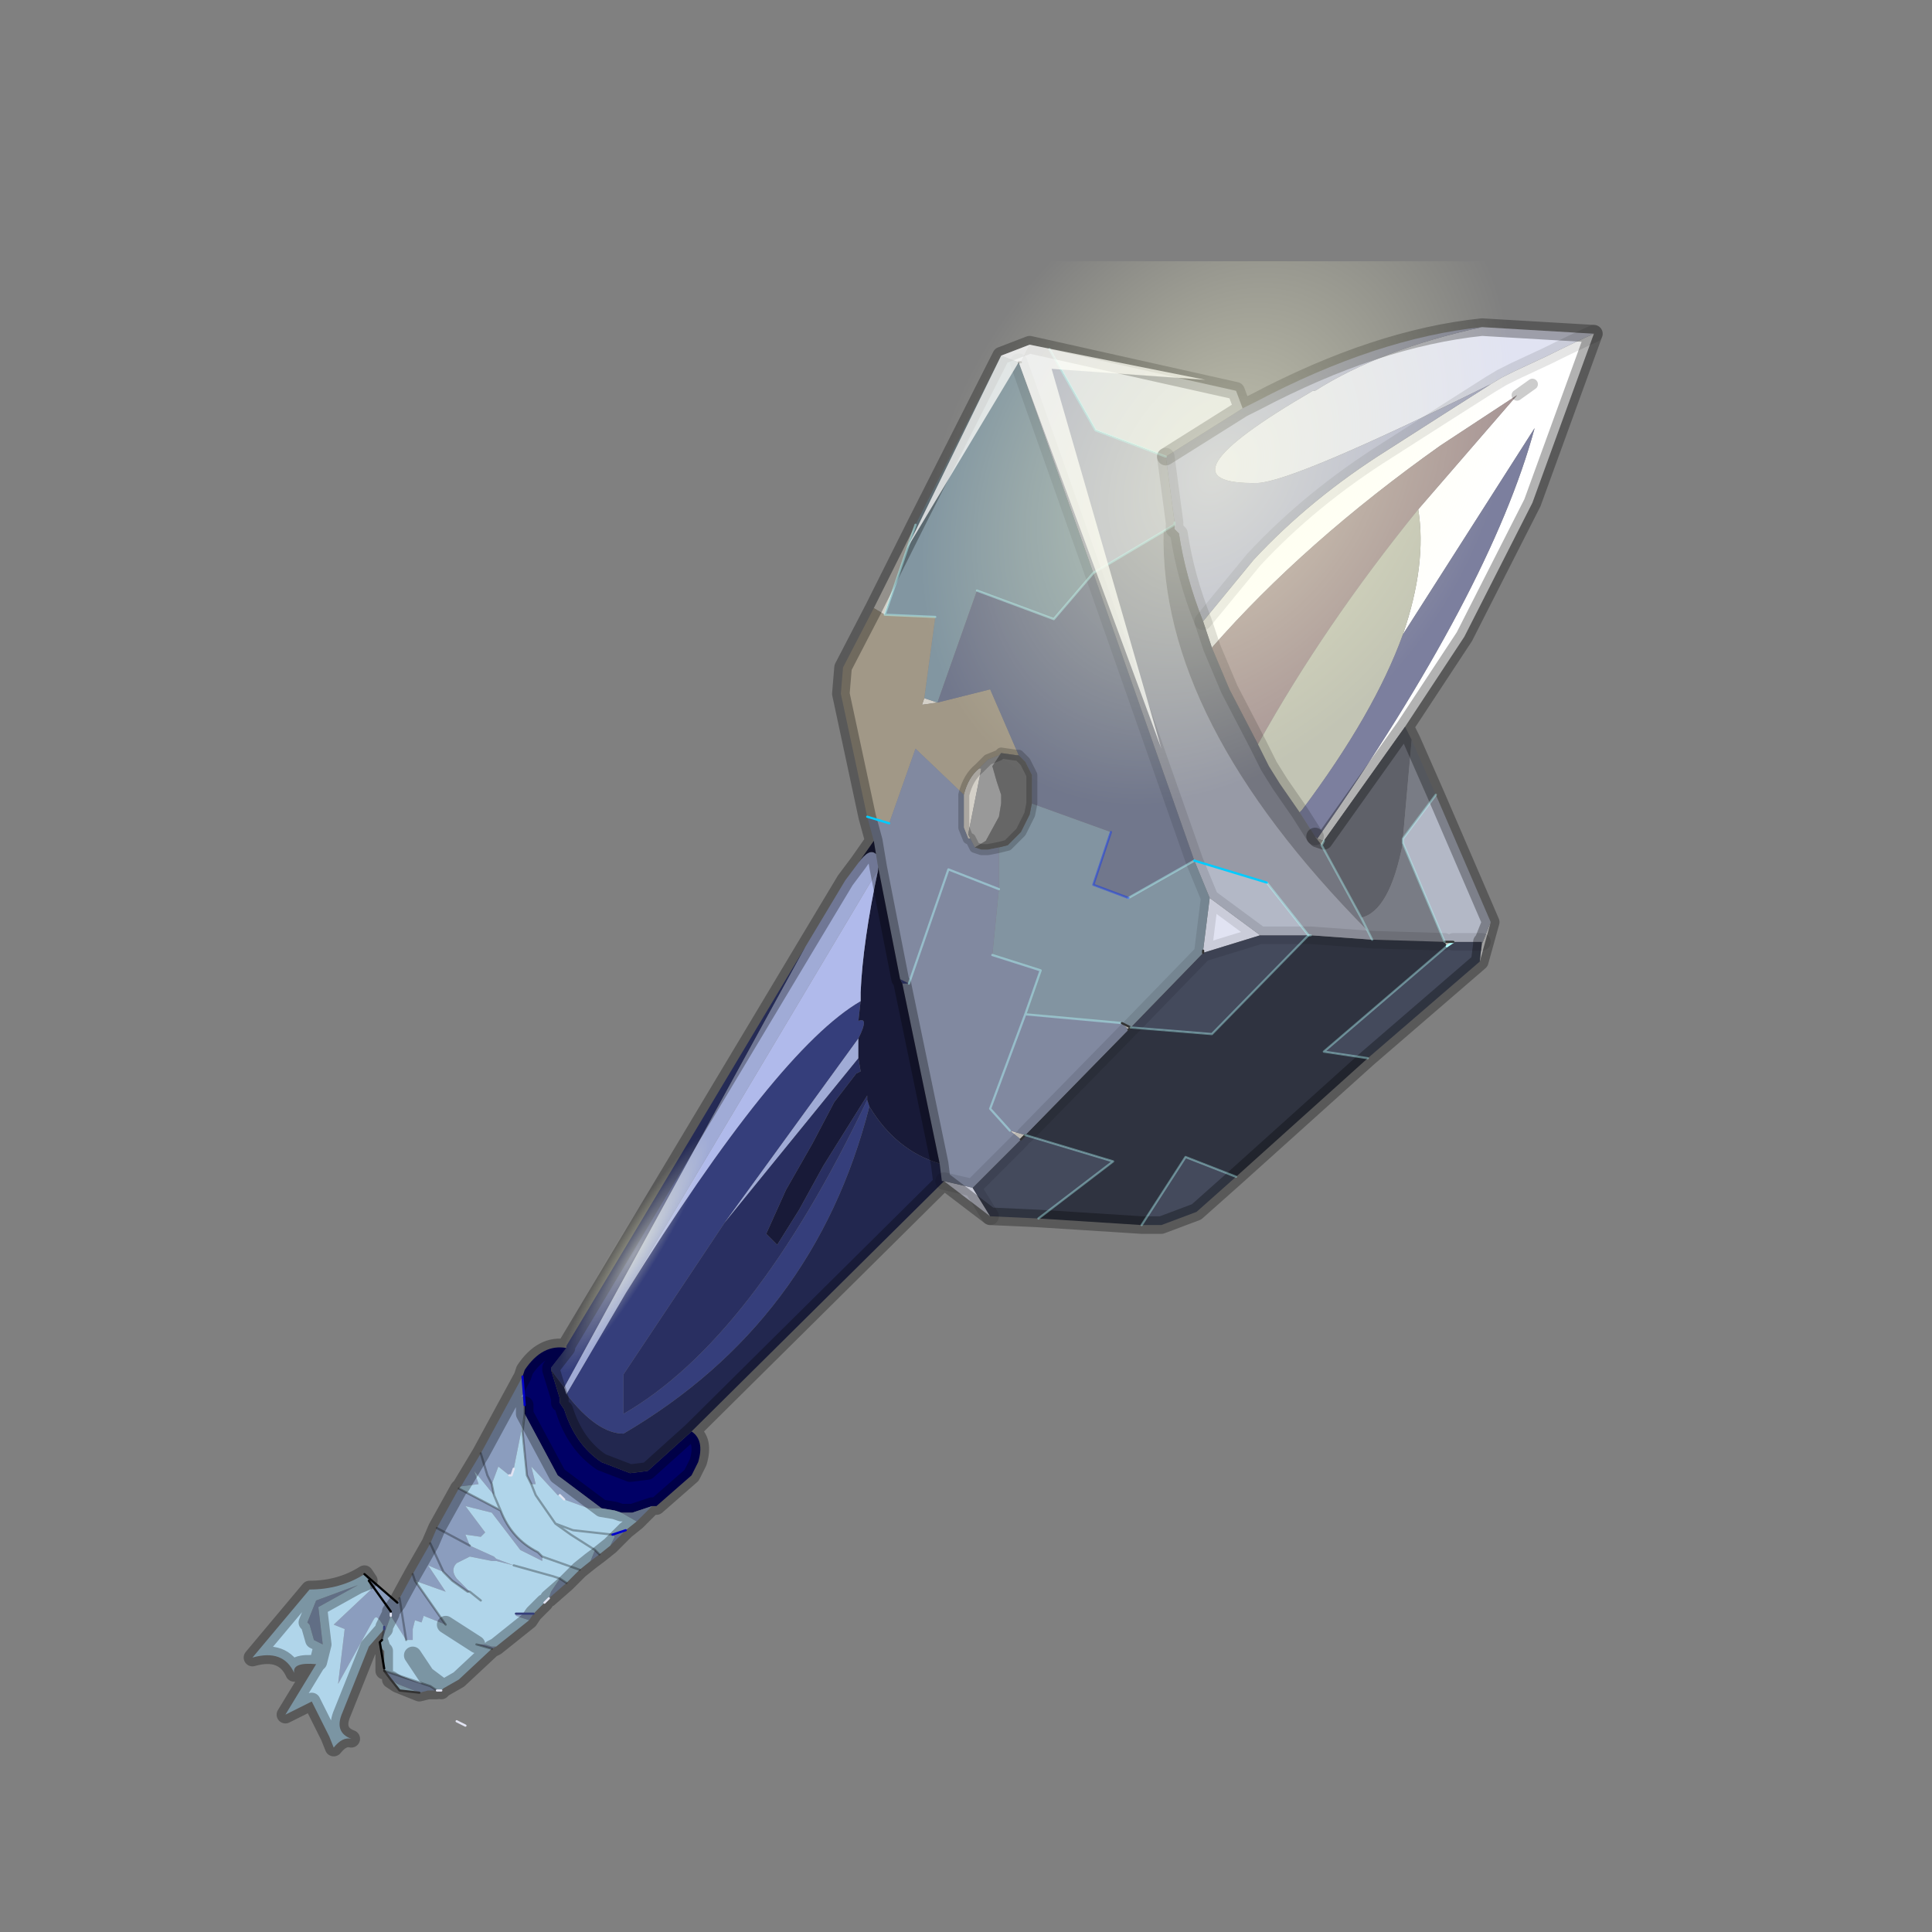 <?xml version="1.0" encoding="UTF-8" standalone="no"?>
<svg xmlns:xlink="http://www.w3.org/1999/xlink" height="440.0px" width="440.0px" xmlns="http://www.w3.org/2000/svg">
  <rect width="100%" height="100%" fill="#808080" stroke="none"/>
  <g transform="matrix(10.0, 0.0, 0.0, 10.0, 0.0, 0.0)">
    <use height="44.0" transform="matrix(1.0, 0.0, 0.0, 1.0, 0.0, 0.0)" width="44.0" xlink:href="#shape0"/>
  </g>
  <defs>
    <g id="shape0" transform="matrix(1.0, 0.0, 0.0, 1.0, 0.0, 0.0)">
      <path d="M44.0 44.0 L0.0 44.0 0.0 0.0 44.0 0.0 44.0 44.0" fill="#33cc33" fill-opacity="0.0" fill-rule="evenodd" stroke="none"/>
      <path d="M36.3 7.6 Q35.85 7.8 35.25 8.1 L34.5 8.45 34.2 8.6 33.95 8.75 Q29.5 10.95 28.65 11.0 26.2 11.05 29.9 8.9 L29.95 8.9 Q31.45 7.95 33.75 7.45 L36.3 7.6 M22.55 27.7 L21.5 26.9 22.15 27.05 22.55 27.7 M22.8 8.1 L23.45 7.85 23.25 8.25 23.2 8.25 22.8 8.1 M28.7 21.3 L27.4 21.7 27.4 21.65 27.55 20.45 28.7 21.3" fill="#e1e3f2" fill-rule="evenodd" stroke="none"/>
      <path d="M34.55 9.0 L32.8 10.15 Q29.7 12.35 27.6 14.75 L27.4 14.15 28.55 12.75 Q29.85 11.35 31.6 10.25 L32.85 9.45 33.95 8.75 34.2 8.6 34.5 8.45 35.25 8.1 Q35.85 7.8 36.3 7.6 L34.9 11.45 33.35 14.5 32.0 16.55 30.15 19.15 30.0 19.1 Q33.95 13.45 34.95 9.75 L31.95 14.45 Q32.5 12.85 32.3 11.6 L34.55 9.0 34.9 8.75 34.55 9.0 M33.95 21.0 L33.7 21.9 33.75 21.5 33.95 21.0" fill="#ffffff" fill-rule="evenodd" stroke="none"/>
      <path d="M33.95 8.75 L32.85 9.45 31.6 10.25 Q29.85 11.35 28.55 12.75 L27.4 14.15 Q27.0 13.15 26.85 12.15 L26.75 12.05 26.75 11.95 26.75 11.9 26.55 10.4 28.3 9.3 28.6 9.15 Q31.35 7.7 33.75 7.45 31.45 7.95 29.95 8.9 L29.9 8.9 Q26.2 11.05 28.65 11.0 29.5 10.95 33.95 8.75" fill="#b1b4cf" fill-rule="evenodd" stroke="none"/>
      <path d="M27.6 14.75 Q29.7 12.35 32.8 10.15 L34.55 9.0 32.3 11.6 Q30.15 14.25 28.65 16.95 L28.0 15.7 27.6 14.75" fill="#a89696" fill-rule="evenodd" stroke="none"/>
      <path d="M23.9 7.95 L28.15 8.9 28.3 9.3 26.55 10.4 24.95 9.8 23.9 7.95" fill="#dde0e6" fill-rule="evenodd" stroke="none"/>
      <path d="M23.45 7.85 L23.9 7.95 24.95 9.8 26.55 10.4 26.75 11.9 26.75 11.95 26.5 12.1 24.9 13.05 23.2 8.25 23.25 8.25 23.45 7.85" fill="#b5b8c7" fill-rule="evenodd" stroke="none"/>
      <path d="M27.4 14.15 L27.6 14.75 28.0 15.7 28.65 16.95 28.8 17.25 28.9 17.45 29.15 17.85 29.6 18.5 29.95 19.05 30.1 19.25 31.0 20.9 31.15 21.2 Q26.4 16.4 26.5 12.1 L26.75 11.95 26.75 12.05 26.85 12.15 Q27.0 13.15 27.4 14.15" fill="#747680" fill-rule="evenodd" stroke="none"/>
      <path d="M28.65 16.95 Q30.15 14.25 32.3 11.6 32.5 12.85 31.95 14.45 31.3 16.25 29.65 18.45 L29.6 18.5 29.15 17.85 28.9 17.45 28.8 17.25 28.65 16.95" fill="#c2c4b4" fill-rule="evenodd" stroke="none"/>
      <path d="M29.95 19.05 L29.6 18.5 29.65 18.45 Q31.3 16.25 31.95 14.45 L34.95 9.75 Q33.95 13.45 30.0 19.1 L29.95 19.05" fill="#7c7f9e" fill-rule="evenodd" stroke="none"/>
      <path d="M32.0 16.55 L32.15 16.85 31.95 19.1 31.95 19.15 31.95 19.2 Q31.65 20.75 31.0 20.9 L30.1 19.25 30.15 19.15 32.0 16.55" fill="#5f6169" fill-rule="evenodd" stroke="none"/>
      <path d="M32.15 16.85 L32.7 18.1 31.95 19.1 32.15 16.85 M31.15 21.2 L31.0 20.9 Q31.65 20.75 31.95 19.2 L32.9 21.45 31.25 21.4 31.15 21.2" fill="#797c85" fill-rule="evenodd" stroke="none"/>
      <path d="M19.9 13.85 L20.85 11.95 20.15 14.0 19.9 13.85 M30.1 19.25 L29.95 19.05 30.0 19.1 30.15 19.15 30.1 19.25 M32.9 21.45 L33.1 21.45 32.95 21.55 32.9 21.45 M33.75 21.45 L33.75 21.5 33.7 21.9 33.75 21.45 M25.75 23.4 L25.7 23.45 25.55 23.3 25.75 23.4 M23.0 25.75 L23.35 25.85 23.25 25.95 23.0 25.75 M21.35 16.0 L21.0 16.05 21.05 15.9 21.35 16.0 M22.3 17.5 L22.35 17.5 22.05 19.0 22.1 19.1 22.05 19.1 21.95 18.85 21.95 18.3 21.95 18.1 Q22.05 17.7 22.3 17.5" fill="#d4d0c8" fill-rule="evenodd" stroke="none"/>
      <path d="M31.15 24.1 L28.15 26.8 27.0 26.35 26.0 27.9 23.65 27.75 25.35 26.45 23.35 25.85 25.7 23.45 25.75 23.4 27.6 23.55 29.8 21.3 29.85 21.3 31.25 21.4 32.9 21.45 32.95 21.55 30.15 23.95 31.15 24.1" fill="#2f3340" fill-rule="evenodd" stroke="none"/>
      <path d="M33.7 21.9 L31.15 24.1 30.15 23.95 32.95 21.55 33.1 21.45 33.75 21.45 33.7 21.9 M28.15 26.8 L27.25 27.6 26.45 27.9 26.0 27.9 27.0 26.35 28.15 26.8 M23.65 27.75 L22.55 27.7 22.15 27.05 23.25 25.95 23.35 25.85 25.35 26.45 23.65 27.75 M29.8 21.3 L27.6 23.55 25.75 23.4 27.4 21.7 28.7 21.3 29.8 21.3" fill="#444a5c" fill-rule="evenodd" stroke="none"/>
      <path d="M32.7 18.1 L33.95 21.0 33.75 21.5 33.75 21.45 33.1 21.45 32.9 21.45 31.95 19.2 31.95 19.15 31.95 19.1 32.7 18.1 M27.2 19.6 L28.85 20.1 29.8 21.3 28.7 21.3 27.55 20.45 27.2 19.6" fill="#b3b8c6" fill-rule="evenodd" stroke="none"/>
      <path d="M26.5 12.1 Q26.4 16.4 31.15 21.2 L31.25 21.4 29.85 21.3 29.8 21.3 28.85 20.1 27.2 19.6 24.9 13.05 26.5 12.1" fill="#979aa6" fill-rule="evenodd" stroke="none"/>
      <path d="M27.4 21.7 L25.75 23.4 25.55 23.3 23.35 23.1 23.7 22.1 22.6 21.75 22.75 20.25 22.75 19.3 22.95 19.25 23.25 18.95 23.45 18.55 23.5 18.3 25.3 18.95 24.9 20.15 25.7 20.45 27.2 19.6 27.55 20.45 27.4 21.65 27.4 21.7" fill="#8294a1" fill-rule="evenodd" stroke="none"/>
      <path d="M20.85 11.95 L22.8 8.1 23.2 8.25 24.9 13.05 24.0 14.1 22.25 13.45 21.35 16.0 21.05 15.9 21.3 14.05 20.15 14.0 20.85 11.95" fill="#8296a1" fill-rule="evenodd" stroke="none"/>
      <path d="M19.75 18.6 L19.15 15.8 19.2 15.2 19.9 13.85 20.15 14.0 21.3 14.05 21.05 15.9 21.0 16.05 21.35 16.0 22.55 15.7 23.2 17.2 23.15 17.2 22.8 17.15 22.75 17.2 22.5 17.3 22.3 17.5 Q22.05 17.7 21.95 18.1 L20.85 17.05 20.25 18.75 19.75 18.6" fill="#a19887" fill-rule="evenodd" stroke="none"/>
      <path d="M22.25 13.45 L24.0 14.1 24.9 13.05 27.2 19.6 25.7 20.45 24.9 20.15 25.3 18.95 23.5 18.3 23.5 18.0 23.5 17.65 23.35 17.35 23.2 17.2 22.55 15.7 21.35 16.0 22.25 13.45" fill="#71778c" fill-rule="evenodd" stroke="none"/>
      <path d="M22.8 17.15 L22.7 17.3 22.6 17.45 22.7 17.8 22.8 18.1 22.8 18.3 22.75 18.6 22.45 19.15 22.2 19.3 22.1 19.1 22.05 19.0 22.35 17.5 22.3 17.5 22.5 17.3 22.75 17.2 22.8 17.15" fill="#999999" fill-rule="evenodd" stroke="none"/>
      <path d="M23.2 17.2 L23.35 17.35 23.5 17.65 23.5 18.0 23.5 18.3 23.45 18.55 23.25 18.95 22.95 19.25 22.75 19.3 22.5 19.35 22.35 19.35 22.2 19.3 22.45 19.15 22.75 18.6 22.8 18.3 22.8 18.1 22.7 17.8 22.6 17.45 22.7 17.3 22.8 17.15 23.15 17.2 23.2 17.2" fill="#666666" fill-rule="evenodd" stroke="none"/>
      <path d="M19.9 19.15 L19.75 18.6 20.25 18.75 20.85 17.05 21.95 18.1 21.95 18.3 21.95 18.85 22.05 19.1 22.1 19.1 22.2 19.3 22.35 19.35 22.5 19.35 22.75 19.3 22.75 20.25 21.6 19.8 20.7 22.4 21.6 19.8 22.75 20.25 22.6 21.75 23.7 22.1 23.35 23.1 25.55 23.3 25.7 23.45 23.35 25.85 23.0 25.75 22.55 25.25 23.35 23.1 22.55 25.25 23.0 25.75 23.25 25.95 22.15 27.05 21.5 26.9 21.45 26.9 21.4 26.5 20.55 22.4 20.7 22.4 20.5 22.3 20.0 19.75 19.95 19.45 19.9 19.15" fill="#8189a0" fill-rule="evenodd" stroke="none"/>
      <path d="M12.9 30.7 L12.9 30.65 18.35 21.55 12.85 31.6 12.55 31.2 12.55 31.15 12.9 30.7 M19.8 25.2 Q18.55 30.1 14.2 32.65 13.6 32.65 12.9 31.75 L14.25 29.45 Q17.7 23.9 19.6 22.8 L19.55 23.25 Q19.8 23.15 19.55 23.65 L16.5 27.85 14.2 31.3 14.2 32.2 Q17.15 30.5 19.75 25.05 L19.8 25.2 M20.7 22.4 L20.55 22.4 20.5 22.3 20.7 22.4" fill="#353e7b" fill-rule="evenodd" stroke="none"/>
      <path d="M15.75 32.6 Q16.05 32.8 15.9 33.3 L15.75 33.6 14.95 34.3 14.85 34.3 14.4 34.45 14.15 34.45 14.0 34.4 13.7 34.35 12.7 33.6 11.95 32.2 11.95 32.0 11.9 31.35 11.95 31.2 Q12.35 30.6 12.9 30.7 L12.55 31.15 12.55 31.2 12.75 31.85 12.75 31.95 12.85 32.1 Q13.1 32.9 13.7 33.3 L14.35 33.55 14.75 33.5 15.75 32.6" fill="#000066" fill-rule="evenodd" stroke="none"/>
      <path d="M14.85 34.3 L14.5 34.65 14.15 34.45 14.4 34.45 14.85 34.3 M14.25 34.85 L13.9 35.2 14.0 35.0 13.95 34.95 14.25 34.85 M13.65 35.4 L13.45 35.55 13.55 35.3 13.65 35.4 M12.9 36.05 L12.5 36.4 12.55 36.25 12.75 35.95 12.9 36.05 M12.15 36.75 L12.05 36.9 11.75 36.8 11.75 36.75 12.15 36.75 M11.3 37.5 L11.2 37.55 10.85 37.45 11.05 37.45 11.2 37.5 11.3 37.5 M9.95 38.5 L9.75 38.5 9.55 38.55 9.05 38.35 8.9 38.25 8.75 38.05 9.8 38.4 9.95 38.5 M8.7 37.35 L8.75 37.1 8.75 37.05 8.65 36.9 8.6 36.85 Q8.55 36.8 8.5 36.9 L7.7 38.35 7.85 37.1 7.6 37.0 8.45 36.2 8.4 36.0 8.9 36.7 8.4 36.0 8.3 35.85 9.05 36.5 9.1 36.4 9.4 35.85 9.8 35.15 9.95 34.8 10.45 33.9 11.4 34.4 Q11.65 35.05 12.25 35.35 L12.35 35.45 12.35 35.55 11.85 35.3 11.2 34.45 10.6 34.3 11.05 34.9 10.95 35.0 10.6 34.95 10.7 35.2 11.25 35.45 11.3 35.5 11.7 35.65 11.3 35.55 11.2 35.55 10.7 35.45 10.4 35.6 Q10.25 35.75 10.4 35.95 L10.7 36.25 10.65 36.25 10.3 36.0 10.1 35.8 9.75 35.65 10.15 36.25 9.45 36.0 9.4 35.85 9.45 36.0 10.15 37.0 9.65 36.8 9.6 36.95 9.45 36.9 9.4 37.1 9.4 37.35 9.25 37.35 8.9 36.8 8.9 36.75 8.9 36.8 8.7 37.35 M10.5 33.85 L10.95 33.1 11.9 31.35 11.95 32.0 11.95 32.2 12.7 33.6 13.7 34.35 13.4 34.35 12.85 34.15 12.75 34.05 12.7 34.05 12.1 33.4 12.2 33.8 12.1 33.8 12.0 33.6 11.9 32.6 11.95 32.2 11.7 33.45 11.65 33.6 11.6 33.6 11.35 33.4 11.2 33.8 11.25 34.05 10.8 33.5 10.9 33.8 10.5 33.85 M10.95 33.1 L11.1 33.6 11.2 33.8 11.1 33.6 10.95 33.1 M9.8 35.15 L10.1 35.8 9.8 35.15 M8.15 36.1 L7.25 36.6 7.35 37.45 7.15 37.35 7.05 37.0 7.0 36.95 7.2 36.45 8.15 36.1 M8.9 36.7 L8.9 36.75 8.75 37.05 8.9 36.75 8.9 36.7 9.05 36.5 8.9 36.7 M9.1 36.4 L9.25 37.35 9.1 36.4 M9.95 34.8 L10.7 35.2 9.95 34.8" fill="#8b9dbe" fill-rule="evenodd" stroke="none"/>
      <path d="M14.5 34.65 L14.25 34.85 13.95 34.95 14.0 35.0 13.9 35.2 13.65 35.4 13.55 35.3 13.0 34.95 12.65 34.7 13.05 34.85 13.95 34.95 13.05 34.85 12.65 34.7 13.0 34.95 13.55 35.3 13.45 35.55 13.2 35.75 12.9 36.05 12.75 35.95 12.6 35.9 11.7 35.65 12.6 35.9 12.75 35.95 12.55 36.25 12.5 36.4 12.4 36.5 12.15 36.75 11.75 36.75 11.75 36.8 12.05 36.9 11.3 37.5 11.2 37.5 11.05 37.45 10.85 37.45 11.2 37.55 10.45 38.25 10.1 38.45 10.05 38.5 9.95 38.5 9.8 38.4 8.75 38.05 8.75 38.0 8.75 37.6 8.7 37.55 8.65 37.4 8.7 37.35 8.9 36.8 9.25 37.35 9.4 37.35 9.4 37.1 9.45 36.9 9.6 36.95 9.65 36.8 10.15 37.0 10.85 37.45 10.15 37.0 9.45 36.0 10.15 36.25 9.75 35.65 10.1 35.8 10.3 36.0 10.65 36.25 10.7 36.25 10.4 35.95 Q10.25 35.75 10.4 35.6 L10.7 35.45 11.2 35.55 11.3 35.55 11.7 35.65 11.3 35.5 11.25 35.45 10.7 35.2 10.6 34.95 10.95 35.0 11.05 34.9 10.6 34.3 11.2 34.45 11.85 35.3 12.35 35.55 12.35 35.45 12.25 35.35 Q11.65 35.05 11.4 34.4 L11.25 34.05 11.4 34.4 10.45 33.9 10.5 33.85 10.9 33.8 10.8 33.5 11.25 34.05 11.2 33.8 11.35 33.4 11.6 33.6 11.65 33.6 11.7 33.45 11.95 32.2 11.95 32.0 11.95 32.2 11.9 32.6 12.0 33.6 12.1 33.8 12.2 33.8 12.1 33.4 12.7 34.05 12.75 34.05 12.85 34.15 13.4 34.35 13.7 34.35 14.0 34.4 14.15 34.45 14.5 34.65 M9.55 38.55 L9.1 38.5 8.9 38.25 9.05 38.35 9.55 38.55 M8.75 37.1 L8.4 37.5 8.1 38.25 7.8 39.0 Q7.6 39.45 8.0 39.6 7.8 39.55 7.6 39.8 L7.5 39.55 7.1 38.75 6.5 39.05 7.2 37.9 Q6.65 37.85 6.7 38.1 6.45 37.55 5.75 37.75 L7.05 36.2 Q7.75 36.2 8.3 35.85 L8.4 36.0 8.45 36.2 7.6 37.0 7.85 37.1 7.7 38.35 8.5 36.9 Q8.55 36.8 8.6 36.85 L8.65 36.9 8.75 37.05 8.75 37.1 M13.2 35.75 L12.35 35.45 13.2 35.75 M12.65 34.7 L12.2 34.05 12.1 33.8 12.2 34.05 12.65 34.7 M8.15 36.1 L8.4 36.0 8.15 36.1 7.2 36.45 7.0 36.95 7.05 37.0 7.15 37.35 7.35 37.45 7.25 36.6 8.15 36.1 M7.2 37.9 L7.25 37.85 7.35 37.45 7.25 37.85 7.2 37.9 M10.95 36.45 L10.7 36.25 10.65 36.25 10.7 36.25 10.95 36.45 M10.1 38.45 L9.7 38.15 9.4 37.7 9.7 38.15 10.1 38.45" fill="#b0d5ea" fill-rule="evenodd" stroke="none"/>
      <path d="M21.5 26.9 L15.75 32.6 14.75 33.5 14.35 33.55 13.7 33.3 Q13.1 32.9 12.85 32.1 L12.75 31.95 12.75 31.85 12.55 31.2 12.85 31.6 12.9 31.75 Q13.6 32.65 14.2 32.65 18.55 30.1 19.8 25.2 20.4 26.2 21.4 26.5 L21.45 26.9 21.5 26.9" fill="#22274f" fill-rule="evenodd" stroke="none"/>
      <path d="M18.35 21.55 L19.25 20.05 19.55 19.65 Q19.8 19.3 19.95 19.45 L20.0 19.75 20.0 19.8 14.25 29.45 12.9 31.75 12.85 31.6 18.35 21.55 M16.5 27.85 L19.55 23.65 19.55 24.1 16.5 27.85" fill="#a0abd6" fill-rule="evenodd" stroke="none"/>
      <path d="M19.75 25.05 Q17.15 30.5 14.2 32.2 L14.2 31.3 16.5 27.85 19.55 24.1 19.6 24.4 19.5 24.45 19.0 25.1 18.5 26.05 17.9 27.1 17.45 28.1 17.7 28.35 18.2 27.55 18.75 26.55 19.75 24.95 19.75 25.05" fill="#292f61" fill-rule="evenodd" stroke="none"/>
      <path d="M25.75 23.4 L25.7 23.45 25.75 23.4" fill="#b0b5c4" fill-rule="evenodd" stroke="none"/>
      <path d="M19.55 19.65 L19.9 19.15 19.95 19.45 Q19.8 19.3 19.55 19.65 M19.8 25.2 L19.75 25.05 19.75 24.95 18.75 26.55 18.2 27.55 17.7 28.35 17.45 28.1 17.9 27.1 18.5 26.05 19.0 25.1 19.5 24.45 19.6 24.4 19.55 24.1 19.55 23.65 Q19.8 23.15 19.55 23.25 L19.6 22.8 19.6 22.6 Q19.65 21.45 20.0 19.8 L20.0 19.75 20.5 22.3 20.55 22.4 21.4 26.5 Q20.4 26.2 19.8 25.2" fill="#181a38" fill-rule="evenodd" stroke="none"/>
      <path d="M19.6 22.8 Q17.7 23.9 14.25 29.45 L20.0 19.8 Q19.65 21.45 19.6 22.6 L19.6 22.8" fill="#b0baeb" fill-rule="evenodd" stroke="none"/>
      <path d="M36.3 7.6 Q35.85 7.8 35.25 8.1 L34.5 8.45 34.2 8.6 33.95 8.75 32.85 9.45 31.6 10.25 Q29.85 11.35 28.55 12.75 L27.4 14.15 M33.1 21.45 L33.75 21.45 M32.9 21.45 L31.25 21.4 29.85 21.3 M25.7 23.45 L23.35 25.85 M29.8 21.3 L28.7 21.3 27.4 21.7 25.75 23.4 M23.25 25.95 L22.15 27.05 22.55 27.7 M27.55 20.45 L28.7 21.3 M27.55 20.45 L27.4 21.65 M27.2 19.6 L27.55 20.45 M27.2 19.6 L24.9 13.05 23.2 8.25 M21.5 26.9 L22.15 27.05" fill="none" stroke="#000000" stroke-linecap="round" stroke-linejoin="round" stroke-opacity="0.102" stroke-width="0.4"/>
      <path d="M33.75 7.45 L36.3 7.6 34.9 11.45 33.35 14.5 32.0 16.55 32.15 16.85 32.7 18.1 33.95 21.0 33.7 21.9 31.15 24.1 28.15 26.8 27.25 27.6 26.45 27.9 26.0 27.9 23.65 27.75 22.55 27.7 21.5 26.9 15.75 32.6 Q16.05 32.8 15.9 33.3 L15.75 33.6 14.95 34.3 14.85 34.3 14.5 34.65 14.25 34.85 13.9 35.2 13.65 35.4 13.45 35.55 13.2 35.75 12.9 36.05 12.5 36.4 M12.4 36.5 L12.15 36.75 12.05 36.9 11.3 37.5 11.2 37.55 10.45 38.25 10.1 38.45 10.05 38.5 M9.95 38.5 L9.75 38.5 9.55 38.55 M8.75 38.05 L8.75 38.0 M8.75 37.1 L8.4 37.5 8.1 38.25 7.8 39.0 Q7.6 39.45 8.0 39.6 7.8 39.55 7.6 39.8 L7.5 39.55 7.1 38.75 6.5 39.05 7.2 37.9 Q6.65 37.85 6.7 38.1 6.45 37.55 5.75 37.75 L7.05 36.2 Q7.75 36.2 8.3 35.85 M9.05 36.5 L9.1 36.4 9.4 35.85 9.8 35.15 9.95 34.8 10.45 33.9 10.5 33.85 10.95 33.1 11.9 31.35 11.95 31.2 Q12.35 30.6 12.9 30.7 L12.9 30.65 18.35 21.55 19.25 20.05 19.55 19.65 19.9 19.15 19.75 18.6 19.15 15.8 19.2 15.2 19.9 13.85 20.85 11.95 22.8 8.1 23.45 7.85 23.9 7.95 28.15 8.9 28.3 9.3 28.6 9.15 Q31.35 7.7 33.75 7.45 M28.3 9.3 L26.55 10.4 M30.0 19.1 L30.15 19.15 32.0 16.55 M33.75 21.45 L33.75 21.5 33.95 21.0 M33.75 21.5 L33.7 21.9 M30.0 19.1 L29.95 19.05 M12.9 30.7 L12.55 31.15 12.55 31.2 12.75 31.85 12.75 31.95 M11.95 32.2 L11.95 32.0 M11.95 32.2 L12.7 33.6 13.7 34.35 14.0 34.4 14.15 34.45 14.4 34.45 14.85 34.3 M12.85 32.1 Q13.1 32.9 13.7 33.3 L14.35 33.55 14.75 33.5 15.75 32.6 M20.55 22.4 L21.4 26.5 21.45 26.9 21.5 26.9 M20.5 22.3 L20.0 19.75 19.95 19.45 M19.9 19.15 L19.95 19.45 M8.4 36.0 L8.15 36.1 7.25 36.6 7.35 37.45 7.25 37.85 7.2 37.9 M8.75 37.05 L8.9 36.75 8.9 36.7 9.05 36.5 M8.4 36.0 L8.3 35.85 M10.15 37.0 L10.85 37.45 M8.65 37.4 L8.7 37.55 8.75 37.6 8.75 38.0 M8.9 38.25 L9.05 38.35 9.55 38.55 M9.4 37.7 L9.7 38.15 10.1 38.45 M8.15 36.1 L7.2 36.45 7.0 36.95 7.05 37.0 7.15 37.35 7.35 37.45" fill="none" stroke="#000000" stroke-linecap="round" stroke-linejoin="round" stroke-opacity="0.302" stroke-width="0.4"/>
      <path d="M34.55 9.0 L34.9 8.75 M23.2 17.2 L23.35 17.35 23.5 17.65 23.5 18.0 23.5 18.3 M22.8 17.15 L22.75 17.2 22.5 17.3 22.3 17.5 Q22.05 17.7 21.95 18.1 M22.1 19.1 L22.2 19.3 22.35 19.35 22.5 19.35 22.75 19.3 22.95 19.25 23.25 18.95 23.45 18.55 23.5 18.3 M22.8 17.15 L23.15 17.2 23.2 17.2 M22.1 19.1 L22.05 19.1 21.95 18.85 21.95 18.3 21.95 18.1" fill="none" stroke="#000000" stroke-linecap="round" stroke-linejoin="round" stroke-opacity="0.2" stroke-width="0.25"/>
      <path d="M26.75 11.9 L26.75 11.95 26.5 12.1 M28.85 20.1 L29.8 21.3 M25.55 23.3 L23.35 23.1 22.55 25.25 23.0 25.75 M26.55 10.4 L24.95 9.8 23.9 7.95 M24.9 13.05 L24.0 14.1 22.25 13.45 M25.7 20.45 L27.2 19.6 M24.9 13.05 L26.5 12.1 M21.3 14.05 L20.15 14.0 20.85 11.95 M22.75 20.25 L21.6 19.8 20.7 22.4 M23.35 23.1 L23.7 22.1 22.6 21.75" fill="none" stroke="#b2ffff" stroke-linecap="round" stroke-linejoin="round" stroke-opacity="0.443" stroke-width="0.05"/>
      <path d="M27.4 14.15 L27.6 14.75 28.0 15.7 28.65 16.95 M26.55 10.4 L26.75 11.9 M26.75 11.95 L26.75 12.05 26.85 12.15 Q27.0 13.15 27.4 14.15 M29.95 19.05 L29.6 18.5 29.15 17.85 28.9 17.45 28.8 17.25 28.65 16.95" fill="none" stroke="#000000" stroke-linecap="round" stroke-linejoin="round" stroke-opacity="0.161" stroke-width="0.4"/>
      <path d="M33.1 21.45 L32.95 21.55" fill="none" stroke="#b3ffff" stroke-linecap="round" stroke-linejoin="round" stroke-width="0.05"/>
      <path d="M9.55 38.55 L9.1 38.5 8.9 38.25 8.75 38.05 M32.9 21.45 L33.1 21.45 M25.75 23.4 L25.7 23.45 M23.35 25.85 L23.25 25.95 M27.4 21.65 L27.4 21.7 M23.2 8.25 L23.25 8.25 M25.75 23.4 L25.55 23.3" fill="none" stroke="#333333" stroke-linecap="round" stroke-linejoin="round" stroke-width="0.05"/>
      <path d="M31.15 21.2 L31.0 20.9 30.1 19.25 M29.85 21.3 L29.8 21.3 27.6 23.55 25.75 23.4 M23.35 25.85 L25.35 26.45 23.65 27.75 M32.95 21.55 L30.15 23.95 31.15 24.1 M31.95 19.2 L31.95 19.15 31.95 19.1 32.7 18.1 M30.15 19.15 L30.1 19.25 M31.25 21.4 L31.15 21.2 M28.15 26.8 L27.0 26.35 26.0 27.9 M32.9 21.45 L31.95 19.2" fill="none" stroke="#b2ffff" stroke-linecap="round" stroke-linejoin="round" stroke-opacity="0.38" stroke-width="0.05"/>
      <path d="M27.2 19.6 L28.85 20.1 M20.25 18.75 L19.75 18.6" fill="none" stroke="#00ccff" stroke-linecap="round" stroke-linejoin="round" stroke-width="0.05"/>
      <path d="M8.7 37.35 L8.75 37.1 M11.95 32.0 L11.95 32.2 M12.1 33.8 L12.0 33.6 11.9 32.6 11.95 32.2 M11.2 33.8 L11.25 34.05 11.4 34.4 Q11.65 35.05 12.25 35.35 L12.35 35.45 13.2 35.75 M13.95 34.95 L13.05 34.85 12.65 34.7 13.0 34.95 13.55 35.3 13.65 35.4 M12.1 33.8 L12.2 34.05 12.65 34.7 M11.7 35.65 L12.6 35.9 12.75 35.95 12.9 36.05 M11.2 33.8 L11.1 33.6 10.95 33.1 M9.4 35.85 L9.45 36.0 10.15 37.0 M10.1 35.8 L9.8 35.15 M9.25 37.35 L9.1 36.4 M10.1 35.8 L10.3 36.0 10.65 36.25 10.7 36.25 10.95 36.45 M10.7 35.2 L9.95 34.8 M10.85 37.45 L11.2 37.55 M8.75 38.05 L9.8 38.4 9.95 38.5 M10.45 33.9 L11.4 34.4" fill="none" stroke="#000000" stroke-linecap="round" stroke-linejoin="round" stroke-opacity="0.302" stroke-width="0.05"/>
      <path d="M11.9 31.35 L11.95 32.0 M13.95 34.95 L14.25 34.85" fill="none" stroke="#0000cc" stroke-linecap="round" stroke-linejoin="round" stroke-width="0.05"/>
      <path d="M25.3 18.95 L24.9 20.15 25.7 20.45" fill="none" stroke="#002bff" stroke-linecap="round" stroke-linejoin="round" stroke-opacity="0.412" stroke-width="0.05"/>
      <path d="M12.5 36.4 L12.4 36.5 M10.05 38.5 L9.95 38.5 M11.7 33.45 L11.65 33.6 11.6 33.6 M12.85 34.15 L12.75 34.05 M8.9 36.75 L8.9 36.8 M10.6 39.3 L10.4 39.2" fill="none" stroke="#e1e3f2" stroke-linecap="round" stroke-linejoin="round" stroke-width="0.05"/>
      <path d="M11.75 36.75 L12.15 36.75 M8.75 37.1 L8.75 37.05" fill="none" stroke="#353e7b" stroke-linecap="round" stroke-linejoin="round" stroke-width="0.05"/>
      <path d="M8.75 38.0 L8.65 37.4 8.7 37.35 M8.3 35.85 L9.05 36.5 M8.9 36.7 L8.4 36.0" fill="none" stroke="#000000" stroke-linecap="round" stroke-linejoin="round" stroke-width="0.05"/>
      <path d="M23.45 7.85 L27.45 8.65 23.95 8.4 26.45 17.05 23.2 8.25 20.65 12.5 22.8 8.1 23.45 7.85" fill="#ffffff" fill-opacity="0.741" fill-rule="evenodd" stroke="none"/>
      <path d="M36.7 5.95 L36.7 17.45 Q33.9 21.65 29.65 23.8 24.6 26.35 20.3 24.35 16.0 22.3 15.15 16.85 14.4 11.45 17.5 5.95 L36.7 5.95" fill="url(#gradient0)" fill-rule="evenodd" stroke="none"/>
      <path d="M16.2 27.3 L13.9 31.35 11.9 33.8 Q11.2 34.3 11.45 33.1 11.7 31.95 12.7 29.75 L15.0 25.7 Q16.3 23.8 17.0 23.3 17.7 22.8 17.45 24.0 L16.2 27.3" fill="url(#gradient1)" fill-rule="evenodd" stroke="none"/>
    </g>
    <radialGradient cx="0" cy="0" gradientTransform="matrix(0.012, -0.021, 0.016, 0.008, 27.7, 10.75)" gradientUnits="userSpaceOnUse" id="gradient0" r="819.2" spreadMethod="pad">
      <stop offset="0.0" stop-color="#ffffde" stop-opacity="0.522"/>
      <stop offset="0.412" stop-color="#ffffcc" stop-opacity="0.0"/>
    </radialGradient>
    <radialGradient cx="0" cy="0" gradientTransform="matrix(0.005, -0.007, -9.0E-4, 0.004, 14.45, 28.55)" gradientUnits="userSpaceOnUse" id="gradient1" r="819.2" spreadMethod="pad">
      <stop offset="0.0" stop-color="#ffffde" stop-opacity="0.522"/>
      <stop offset="0.412" stop-color="#ffffcc" stop-opacity="0.0"/>
    </radialGradient>
  </defs>
</svg>
